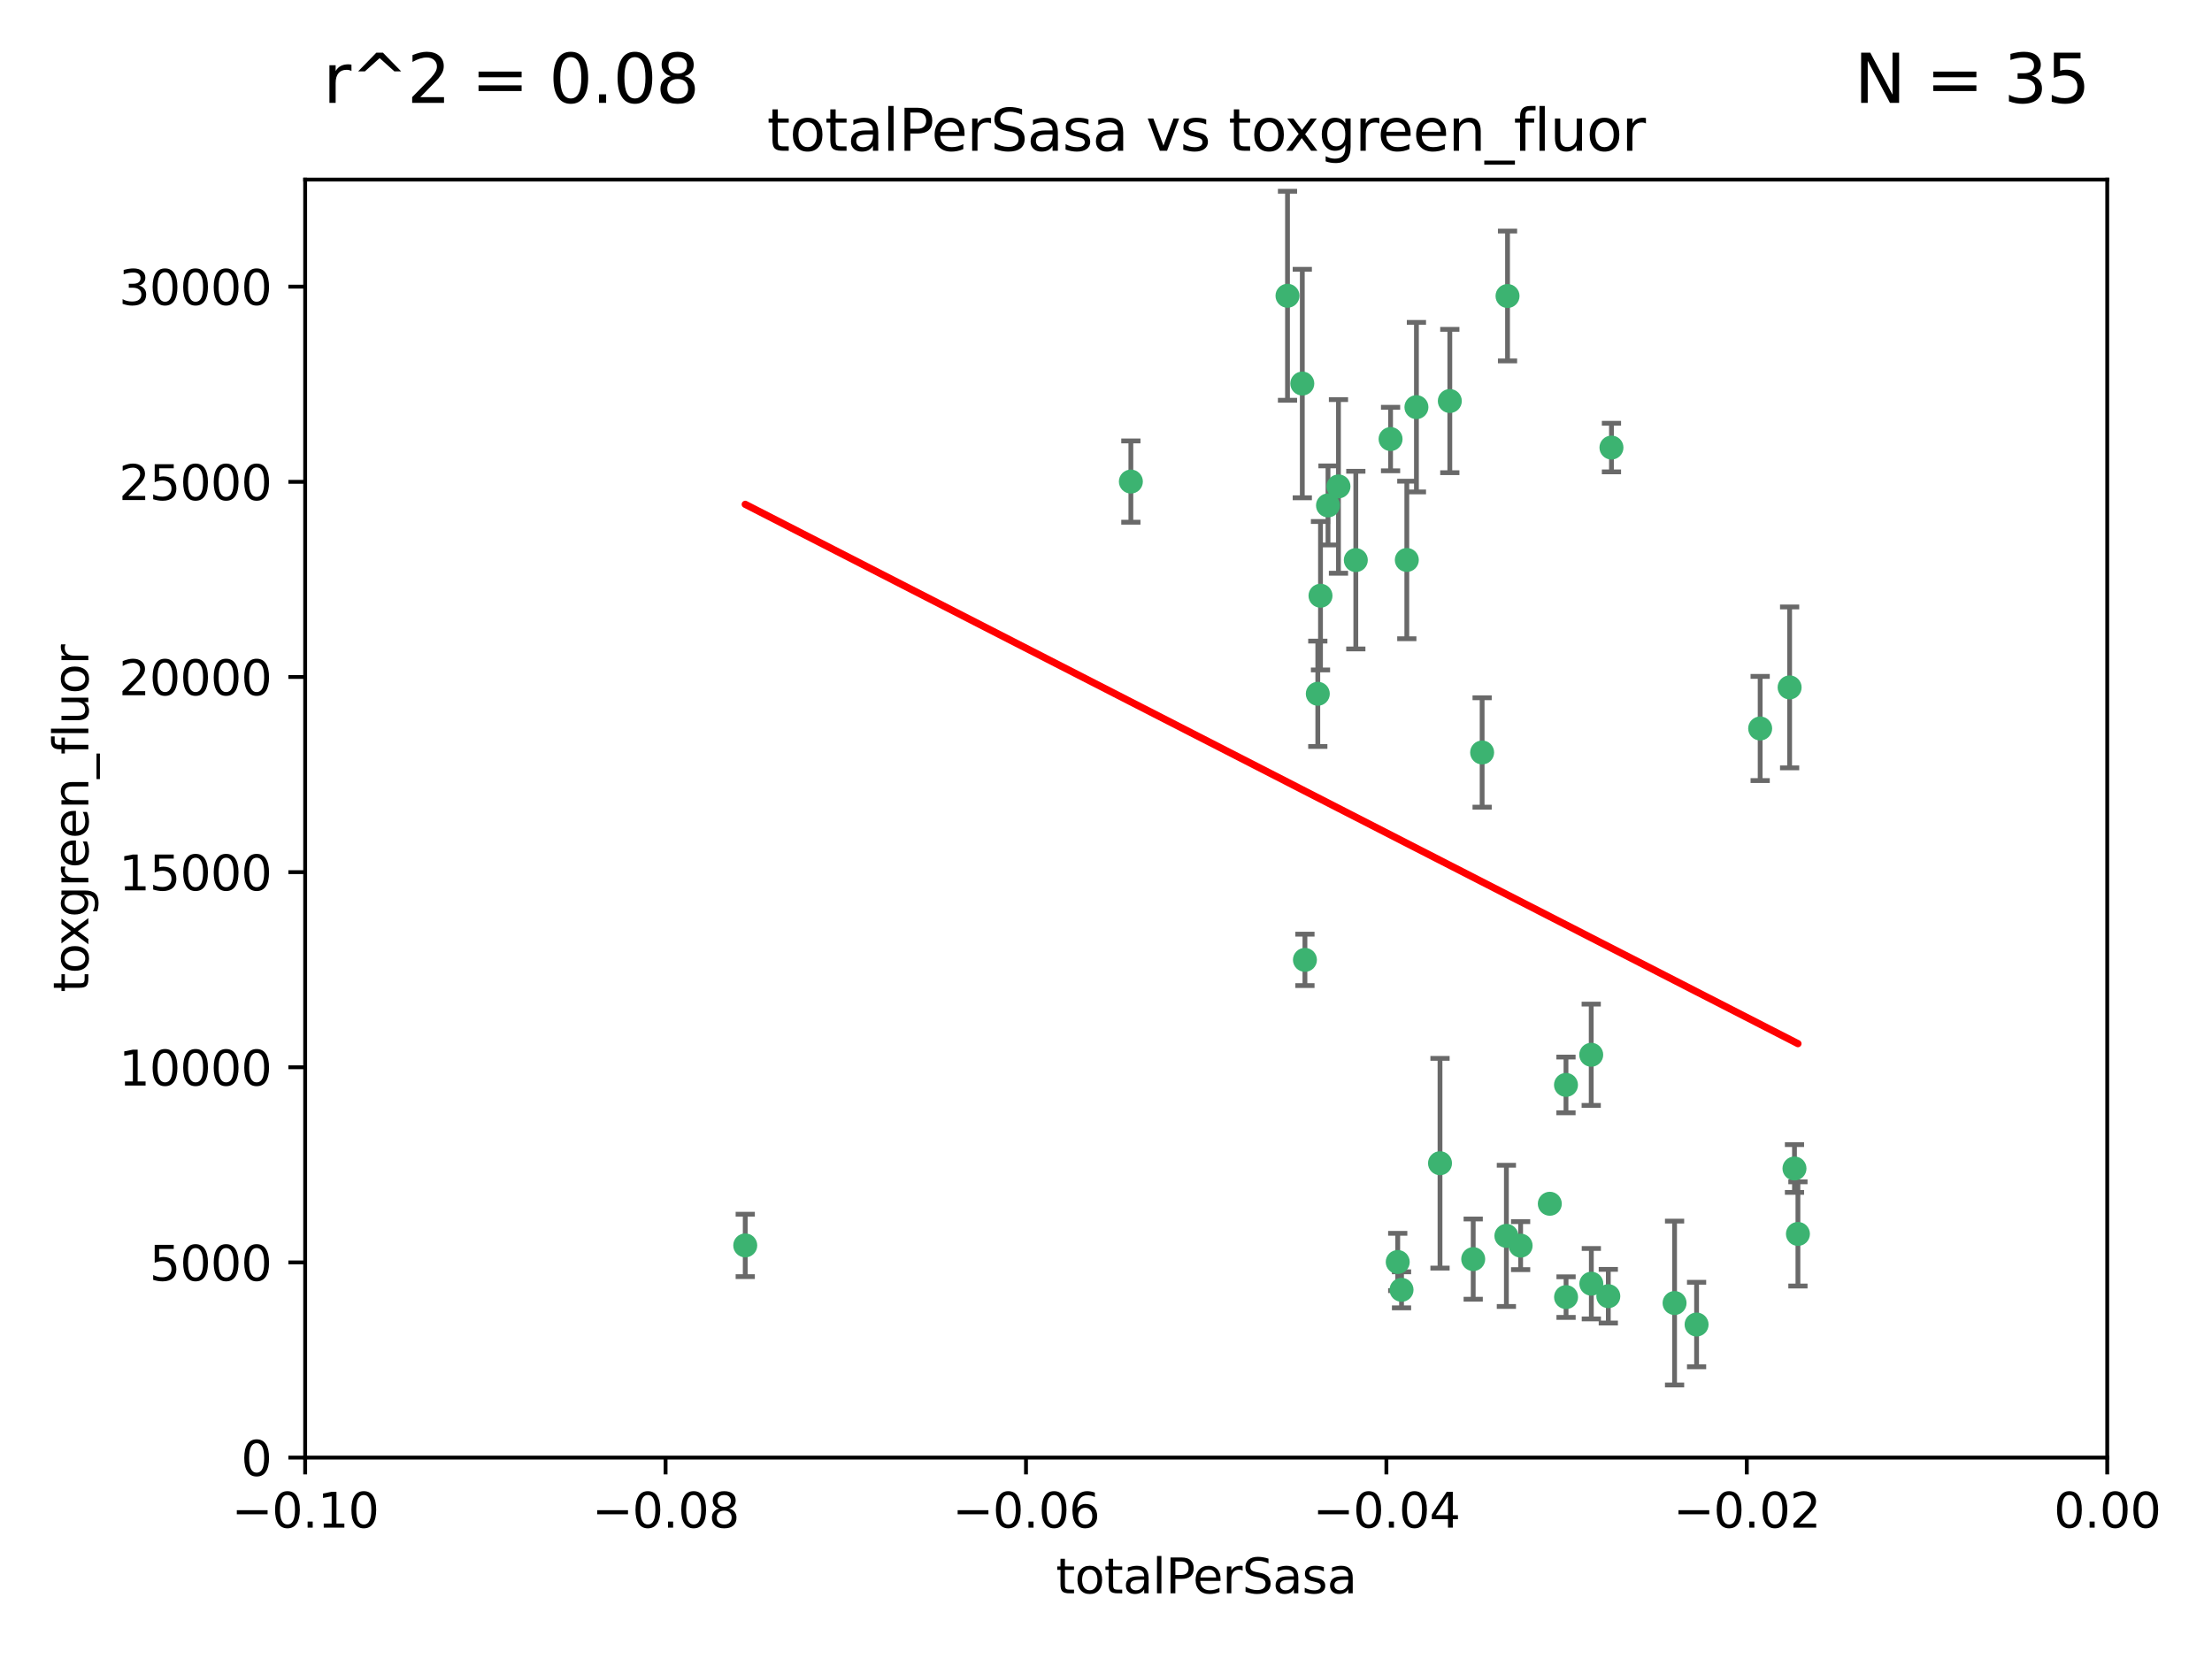 <?xml version="1.0" encoding="utf-8" standalone="no"?>
<!DOCTYPE svg PUBLIC "-//W3C//DTD SVG 1.1//EN"
  "http://www.w3.org/Graphics/SVG/1.1/DTD/svg11.dtd">
<svg xmlns:xlink="http://www.w3.org/1999/xlink" width="460.8pt" height="345.6pt" viewBox="0 0 460.8 345.6" xmlns="http://www.w3.org/2000/svg" version="1.1">
 <defs>
  <style type="text/css">*{stroke-linejoin: round; stroke-linecap: butt}</style>
 </defs>
 <g id="figure_1">
  <g id="patch_1">
   <path d="M 0 345.6 
L 460.8 345.6 
L 460.8 0 
L 0 0 
z
" style="fill: #ffffff"/>
  </g>
  <g id="axes_1">
   <g id="patch_2">
    <path d="M 63.571 303.64 
L 438.975 303.64 
L 438.975 37.411 
L 63.571 37.411 
z
" style="fill: #ffffff"/>
   </g>
   <g id="PathCollection_1">
    <defs>
     <path id="m6a23b04354" d="M 0 1.118 
C 0.297 1.118 0.581 1 0.791 0.791 
C 1 0.581 1.118 0.297 1.118 0 
C 1.118 -0.297 1 -0.581 0.791 -0.791 
C 0.581 -1 0.297 -1.118 0 -1.118 
C -0.297 -1.118 -0.581 -1 -0.791 -0.791 
C -1 -0.581 -1.118 -0.297 -1.118 0 
C -1.118 0.297 -1 0.581 -0.791 0.791 
C -0.581 1 -0.297 1.118 0 1.118 
z
" style="stroke: #3cb371"/>
    </defs>
    <g clip-path="url(#p4ff9737a3d)">
     <use xlink:href="#m6a23b04354" x="235.58" y="100.319" style="fill: #3cb371; stroke: #3cb371"/>
     <use xlink:href="#m6a23b04354" x="268.211" y="61.614" style="fill: #3cb371; stroke: #3cb371"/>
     <use xlink:href="#m6a23b04354" x="275.085" y="124.1" style="fill: #3cb371; stroke: #3cb371"/>
     <use xlink:href="#m6a23b04354" x="271.293" y="79.9" style="fill: #3cb371; stroke: #3cb371"/>
     <use xlink:href="#m6a23b04354" x="155.248" y="259.442" style="fill: #3cb371; stroke: #3cb371"/>
     <use xlink:href="#m6a23b04354" x="276.649" y="105.288" style="fill: #3cb371; stroke: #3cb371"/>
     <use xlink:href="#m6a23b04354" x="278.828" y="101.33" style="fill: #3cb371; stroke: #3cb371"/>
     <use xlink:href="#m6a23b04354" x="295.068" y="84.817" style="fill: #3cb371; stroke: #3cb371"/>
     <use xlink:href="#m6a23b04354" x="282.441" y="116.682" style="fill: #3cb371; stroke: #3cb371"/>
     <use xlink:href="#m6a23b04354" x="289.681" y="91.463" style="fill: #3cb371; stroke: #3cb371"/>
     <use xlink:href="#m6a23b04354" x="302.023" y="83.54" style="fill: #3cb371; stroke: #3cb371"/>
     <use xlink:href="#m6a23b04354" x="316.773" y="259.488" style="fill: #3cb371; stroke: #3cb371"/>
     <use xlink:href="#m6a23b04354" x="299.98" y="242.324" style="fill: #3cb371; stroke: #3cb371"/>
     <use xlink:href="#m6a23b04354" x="335.696" y="93.237" style="fill: #3cb371; stroke: #3cb371"/>
     <use xlink:href="#m6a23b04354" x="293.065" y="116.65" style="fill: #3cb371; stroke: #3cb371"/>
     <use xlink:href="#m6a23b04354" x="314.046" y="61.664" style="fill: #3cb371; stroke: #3cb371"/>
     <use xlink:href="#m6a23b04354" x="274.522" y="144.527" style="fill: #3cb371; stroke: #3cb371"/>
     <use xlink:href="#m6a23b04354" x="271.842" y="199.958" style="fill: #3cb371; stroke: #3cb371"/>
     <use xlink:href="#m6a23b04354" x="308.755" y="156.754" style="fill: #3cb371; stroke: #3cb371"/>
     <use xlink:href="#m6a23b04354" x="291.964" y="268.694" style="fill: #3cb371; stroke: #3cb371"/>
     <use xlink:href="#m6a23b04354" x="322.853" y="250.767" style="fill: #3cb371; stroke: #3cb371"/>
     <use xlink:href="#m6a23b04354" x="313.808" y="257.451" style="fill: #3cb371; stroke: #3cb371"/>
     <use xlink:href="#m6a23b04354" x="291.173" y="262.896" style="fill: #3cb371; stroke: #3cb371"/>
     <use xlink:href="#m6a23b04354" x="326.223" y="226.007" style="fill: #3cb371; stroke: #3cb371"/>
     <use xlink:href="#m6a23b04354" x="335.041" y="270.018" style="fill: #3cb371; stroke: #3cb371"/>
     <use xlink:href="#m6a23b04354" x="331.504" y="267.417" style="fill: #3cb371; stroke: #3cb371"/>
     <use xlink:href="#m6a23b04354" x="306.897" y="262.293" style="fill: #3cb371; stroke: #3cb371"/>
     <use xlink:href="#m6a23b04354" x="326.24" y="270.21" style="fill: #3cb371; stroke: #3cb371"/>
     <use xlink:href="#m6a23b04354" x="353.429" y="275.924" style="fill: #3cb371; stroke: #3cb371"/>
     <use xlink:href="#m6a23b04354" x="348.844" y="271.445" style="fill: #3cb371; stroke: #3cb371"/>
     <use xlink:href="#m6a23b04354" x="331.48" y="219.726" style="fill: #3cb371; stroke: #3cb371"/>
     <use xlink:href="#m6a23b04354" x="372.811" y="143.2" style="fill: #3cb371; stroke: #3cb371"/>
     <use xlink:href="#m6a23b04354" x="374.542" y="257.051" style="fill: #3cb371; stroke: #3cb371"/>
     <use xlink:href="#m6a23b04354" x="373.823" y="243.416" style="fill: #3cb371; stroke: #3cb371"/>
     <use xlink:href="#m6a23b04354" x="366.674" y="151.755" style="fill: #3cb371; stroke: #3cb371"/>
    </g>
   </g>
   <g id="matplotlib.axis_1">
    <g id="xtick_1">
     <g id="line2d_1">
      <defs>
       <path id="m106d2d5d44" d="M 0 0 
L 0 3.5 
" style="stroke: #000000; stroke-width: 0.8"/>
      </defs>
      <g>
       <use xlink:href="#m106d2d5d44" x="63.571" y="303.64" style="stroke: #000000; stroke-width: 0.8"/>
      </g>
     </g>
     <g id="text_1">
      <!-- −0.10 -->
      <g transform="translate(48.249 318.238)scale(0.1 -0.1)">
       <defs>
        <path id="DejaVuSans-2212" d="M 678 2272 
L 4684 2272 
L 4684 1741 
L 678 1741 
L 678 2272 
z
" transform="scale(0.016)"/>
        <path id="DejaVuSans-30" d="M 2034 4250 
Q 1547 4250 1301 3770 
Q 1056 3291 1056 2328 
Q 1056 1369 1301 889 
Q 1547 409 2034 409 
Q 2525 409 2770 889 
Q 3016 1369 3016 2328 
Q 3016 3291 2770 3770 
Q 2525 4250 2034 4250 
z
M 2034 4750 
Q 2819 4750 3233 4129 
Q 3647 3509 3647 2328 
Q 3647 1150 3233 529 
Q 2819 -91 2034 -91 
Q 1250 -91 836 529 
Q 422 1150 422 2328 
Q 422 3509 836 4129 
Q 1250 4750 2034 4750 
z
" transform="scale(0.016)"/>
        <path id="DejaVuSans-2e" d="M 684 794 
L 1344 794 
L 1344 0 
L 684 0 
L 684 794 
z
" transform="scale(0.016)"/>
        <path id="DejaVuSans-31" d="M 794 531 
L 1825 531 
L 1825 4091 
L 703 3866 
L 703 4441 
L 1819 4666 
L 2450 4666 
L 2450 531 
L 3481 531 
L 3481 0 
L 794 0 
L 794 531 
z
" transform="scale(0.016)"/>
       </defs>
       <use xlink:href="#DejaVuSans-2212"/>
       <use xlink:href="#DejaVuSans-30" x="83.789"/>
       <use xlink:href="#DejaVuSans-2e" x="147.412"/>
       <use xlink:href="#DejaVuSans-31" x="179.199"/>
       <use xlink:href="#DejaVuSans-30" x="242.822"/>
      </g>
     </g>
    </g>
    <g id="xtick_2">
     <g id="line2d_2">
      <g>
       <use xlink:href="#m106d2d5d44" x="138.652" y="303.64" style="stroke: #000000; stroke-width: 0.8"/>
      </g>
     </g>
     <g id="text_2">
      <!-- −0.08 -->
      <g transform="translate(123.329 318.238)scale(0.1 -0.1)">
       <defs>
        <path id="DejaVuSans-38" d="M 2034 2216 
Q 1584 2216 1326 1975 
Q 1069 1734 1069 1313 
Q 1069 891 1326 650 
Q 1584 409 2034 409 
Q 2484 409 2743 651 
Q 3003 894 3003 1313 
Q 3003 1734 2745 1975 
Q 2488 2216 2034 2216 
z
M 1403 2484 
Q 997 2584 770 2862 
Q 544 3141 544 3541 
Q 544 4100 942 4425 
Q 1341 4750 2034 4750 
Q 2731 4750 3128 4425 
Q 3525 4100 3525 3541 
Q 3525 3141 3298 2862 
Q 3072 2584 2669 2484 
Q 3125 2378 3379 2068 
Q 3634 1759 3634 1313 
Q 3634 634 3220 271 
Q 2806 -91 2034 -91 
Q 1263 -91 848 271 
Q 434 634 434 1313 
Q 434 1759 690 2068 
Q 947 2378 1403 2484 
z
M 1172 3481 
Q 1172 3119 1398 2916 
Q 1625 2713 2034 2713 
Q 2441 2713 2670 2916 
Q 2900 3119 2900 3481 
Q 2900 3844 2670 4047 
Q 2441 4250 2034 4250 
Q 1625 4250 1398 4047 
Q 1172 3844 1172 3481 
z
" transform="scale(0.016)"/>
       </defs>
       <use xlink:href="#DejaVuSans-2212"/>
       <use xlink:href="#DejaVuSans-30" x="83.789"/>
       <use xlink:href="#DejaVuSans-2e" x="147.412"/>
       <use xlink:href="#DejaVuSans-30" x="179.199"/>
       <use xlink:href="#DejaVuSans-38" x="242.822"/>
      </g>
     </g>
    </g>
    <g id="xtick_3">
     <g id="line2d_3">
      <g>
       <use xlink:href="#m106d2d5d44" x="213.733" y="303.64" style="stroke: #000000; stroke-width: 0.8"/>
      </g>
     </g>
     <g id="text_3">
      <!-- −0.06 -->
      <g transform="translate(198.41 318.238)scale(0.1 -0.1)">
       <defs>
        <path id="DejaVuSans-36" d="M 2113 2584 
Q 1688 2584 1439 2293 
Q 1191 2003 1191 1497 
Q 1191 994 1439 701 
Q 1688 409 2113 409 
Q 2538 409 2786 701 
Q 3034 994 3034 1497 
Q 3034 2003 2786 2293 
Q 2538 2584 2113 2584 
z
M 3366 4563 
L 3366 3988 
Q 3128 4100 2886 4159 
Q 2644 4219 2406 4219 
Q 1781 4219 1451 3797 
Q 1122 3375 1075 2522 
Q 1259 2794 1537 2939 
Q 1816 3084 2150 3084 
Q 2853 3084 3261 2657 
Q 3669 2231 3669 1497 
Q 3669 778 3244 343 
Q 2819 -91 2113 -91 
Q 1303 -91 875 529 
Q 447 1150 447 2328 
Q 447 3434 972 4092 
Q 1497 4750 2381 4750 
Q 2619 4750 2861 4703 
Q 3103 4656 3366 4563 
z
" transform="scale(0.016)"/>
       </defs>
       <use xlink:href="#DejaVuSans-2212"/>
       <use xlink:href="#DejaVuSans-30" x="83.789"/>
       <use xlink:href="#DejaVuSans-2e" x="147.412"/>
       <use xlink:href="#DejaVuSans-30" x="179.199"/>
       <use xlink:href="#DejaVuSans-36" x="242.822"/>
      </g>
     </g>
    </g>
    <g id="xtick_4">
     <g id="line2d_4">
      <g>
       <use xlink:href="#m106d2d5d44" x="288.813" y="303.64" style="stroke: #000000; stroke-width: 0.8"/>
      </g>
     </g>
     <g id="text_4">
      <!-- −0.04 -->
      <g transform="translate(273.491 318.238)scale(0.1 -0.1)">
       <defs>
        <path id="DejaVuSans-34" d="M 2419 4116 
L 825 1625 
L 2419 1625 
L 2419 4116 
z
M 2253 4666 
L 3047 4666 
L 3047 1625 
L 3713 1625 
L 3713 1100 
L 3047 1100 
L 3047 0 
L 2419 0 
L 2419 1100 
L 313 1100 
L 313 1709 
L 2253 4666 
z
" transform="scale(0.016)"/>
       </defs>
       <use xlink:href="#DejaVuSans-2212"/>
       <use xlink:href="#DejaVuSans-30" x="83.789"/>
       <use xlink:href="#DejaVuSans-2e" x="147.412"/>
       <use xlink:href="#DejaVuSans-30" x="179.199"/>
       <use xlink:href="#DejaVuSans-34" x="242.822"/>
      </g>
     </g>
    </g>
    <g id="xtick_5">
     <g id="line2d_5">
      <g>
       <use xlink:href="#m106d2d5d44" x="363.894" y="303.64" style="stroke: #000000; stroke-width: 0.8"/>
      </g>
     </g>
     <g id="text_5">
      <!-- −0.02 -->
      <g transform="translate(348.572 318.238)scale(0.1 -0.1)">
       <defs>
        <path id="DejaVuSans-32" d="M 1228 531 
L 3431 531 
L 3431 0 
L 469 0 
L 469 531 
Q 828 903 1448 1529 
Q 2069 2156 2228 2338 
Q 2531 2678 2651 2914 
Q 2772 3150 2772 3378 
Q 2772 3750 2511 3984 
Q 2250 4219 1831 4219 
Q 1534 4219 1204 4116 
Q 875 4013 500 3803 
L 500 4441 
Q 881 4594 1212 4672 
Q 1544 4750 1819 4750 
Q 2544 4750 2975 4387 
Q 3406 4025 3406 3419 
Q 3406 3131 3298 2873 
Q 3191 2616 2906 2266 
Q 2828 2175 2409 1742 
Q 1991 1309 1228 531 
z
" transform="scale(0.016)"/>
       </defs>
       <use xlink:href="#DejaVuSans-2212"/>
       <use xlink:href="#DejaVuSans-30" x="83.789"/>
       <use xlink:href="#DejaVuSans-2e" x="147.412"/>
       <use xlink:href="#DejaVuSans-30" x="179.199"/>
       <use xlink:href="#DejaVuSans-32" x="242.822"/>
      </g>
     </g>
    </g>
    <g id="xtick_6">
     <g id="line2d_6">
      <g>
       <use xlink:href="#m106d2d5d44" x="438.975" y="303.64" style="stroke: #000000; stroke-width: 0.8"/>
      </g>
     </g>
     <g id="text_6">
      <!-- 0.00 -->
      <g transform="translate(427.842 318.238)scale(0.1 -0.1)">
       <use xlink:href="#DejaVuSans-30"/>
       <use xlink:href="#DejaVuSans-2e" x="63.623"/>
       <use xlink:href="#DejaVuSans-30" x="95.41"/>
       <use xlink:href="#DejaVuSans-30" x="159.033"/>
      </g>
     </g>
    </g>
    <g id="text_7">
     <!-- totalPerSasa -->
     <g transform="translate(219.968 331.917)scale(0.1 -0.1)">
      <defs>
       <path id="DejaVuSans-74" d="M 1172 4494 
L 1172 3500 
L 2356 3500 
L 2356 3053 
L 1172 3053 
L 1172 1153 
Q 1172 725 1289 603 
Q 1406 481 1766 481 
L 2356 481 
L 2356 0 
L 1766 0 
Q 1100 0 847 248 
Q 594 497 594 1153 
L 594 3053 
L 172 3053 
L 172 3500 
L 594 3500 
L 594 4494 
L 1172 4494 
z
" transform="scale(0.016)"/>
       <path id="DejaVuSans-6f" d="M 1959 3097 
Q 1497 3097 1228 2736 
Q 959 2375 959 1747 
Q 959 1119 1226 758 
Q 1494 397 1959 397 
Q 2419 397 2687 759 
Q 2956 1122 2956 1747 
Q 2956 2369 2687 2733 
Q 2419 3097 1959 3097 
z
M 1959 3584 
Q 2709 3584 3137 3096 
Q 3566 2609 3566 1747 
Q 3566 888 3137 398 
Q 2709 -91 1959 -91 
Q 1206 -91 779 398 
Q 353 888 353 1747 
Q 353 2609 779 3096 
Q 1206 3584 1959 3584 
z
" transform="scale(0.016)"/>
       <path id="DejaVuSans-61" d="M 2194 1759 
Q 1497 1759 1228 1600 
Q 959 1441 959 1056 
Q 959 750 1161 570 
Q 1363 391 1709 391 
Q 2188 391 2477 730 
Q 2766 1069 2766 1631 
L 2766 1759 
L 2194 1759 
z
M 3341 1997 
L 3341 0 
L 2766 0 
L 2766 531 
Q 2569 213 2275 61 
Q 1981 -91 1556 -91 
Q 1019 -91 701 211 
Q 384 513 384 1019 
Q 384 1609 779 1909 
Q 1175 2209 1959 2209 
L 2766 2209 
L 2766 2266 
Q 2766 2663 2505 2880 
Q 2244 3097 1772 3097 
Q 1472 3097 1187 3025 
Q 903 2953 641 2809 
L 641 3341 
Q 956 3463 1253 3523 
Q 1550 3584 1831 3584 
Q 2591 3584 2966 3190 
Q 3341 2797 3341 1997 
z
" transform="scale(0.016)"/>
       <path id="DejaVuSans-6c" d="M 603 4863 
L 1178 4863 
L 1178 0 
L 603 0 
L 603 4863 
z
" transform="scale(0.016)"/>
       <path id="DejaVuSans-50" d="M 1259 4147 
L 1259 2394 
L 2053 2394 
Q 2494 2394 2734 2622 
Q 2975 2850 2975 3272 
Q 2975 3691 2734 3919 
Q 2494 4147 2053 4147 
L 1259 4147 
z
M 628 4666 
L 2053 4666 
Q 2838 4666 3239 4311 
Q 3641 3956 3641 3272 
Q 3641 2581 3239 2228 
Q 2838 1875 2053 1875 
L 1259 1875 
L 1259 0 
L 628 0 
L 628 4666 
z
" transform="scale(0.016)"/>
       <path id="DejaVuSans-65" d="M 3597 1894 
L 3597 1613 
L 953 1613 
Q 991 1019 1311 708 
Q 1631 397 2203 397 
Q 2534 397 2845 478 
Q 3156 559 3463 722 
L 3463 178 
Q 3153 47 2828 -22 
Q 2503 -91 2169 -91 
Q 1331 -91 842 396 
Q 353 884 353 1716 
Q 353 2575 817 3079 
Q 1281 3584 2069 3584 
Q 2775 3584 3186 3129 
Q 3597 2675 3597 1894 
z
M 3022 2063 
Q 3016 2534 2758 2815 
Q 2500 3097 2075 3097 
Q 1594 3097 1305 2825 
Q 1016 2553 972 2059 
L 3022 2063 
z
" transform="scale(0.016)"/>
       <path id="DejaVuSans-72" d="M 2631 2963 
Q 2534 3019 2420 3045 
Q 2306 3072 2169 3072 
Q 1681 3072 1420 2755 
Q 1159 2438 1159 1844 
L 1159 0 
L 581 0 
L 581 3500 
L 1159 3500 
L 1159 2956 
Q 1341 3275 1631 3429 
Q 1922 3584 2338 3584 
Q 2397 3584 2469 3576 
Q 2541 3569 2628 3553 
L 2631 2963 
z
" transform="scale(0.016)"/>
       <path id="DejaVuSans-53" d="M 3425 4513 
L 3425 3897 
Q 3066 4069 2747 4153 
Q 2428 4238 2131 4238 
Q 1616 4238 1336 4038 
Q 1056 3838 1056 3469 
Q 1056 3159 1242 3001 
Q 1428 2844 1947 2747 
L 2328 2669 
Q 3034 2534 3370 2195 
Q 3706 1856 3706 1288 
Q 3706 609 3251 259 
Q 2797 -91 1919 -91 
Q 1588 -91 1214 -16 
Q 841 59 441 206 
L 441 856 
Q 825 641 1194 531 
Q 1563 422 1919 422 
Q 2459 422 2753 634 
Q 3047 847 3047 1241 
Q 3047 1584 2836 1778 
Q 2625 1972 2144 2069 
L 1759 2144 
Q 1053 2284 737 2584 
Q 422 2884 422 3419 
Q 422 4038 858 4394 
Q 1294 4750 2059 4750 
Q 2388 4750 2728 4690 
Q 3069 4631 3425 4513 
z
" transform="scale(0.016)"/>
       <path id="DejaVuSans-73" d="M 2834 3397 
L 2834 2853 
Q 2591 2978 2328 3040 
Q 2066 3103 1784 3103 
Q 1356 3103 1142 2972 
Q 928 2841 928 2578 
Q 928 2378 1081 2264 
Q 1234 2150 1697 2047 
L 1894 2003 
Q 2506 1872 2764 1633 
Q 3022 1394 3022 966 
Q 3022 478 2636 193 
Q 2250 -91 1575 -91 
Q 1294 -91 989 -36 
Q 684 19 347 128 
L 347 722 
Q 666 556 975 473 
Q 1284 391 1588 391 
Q 1994 391 2212 530 
Q 2431 669 2431 922 
Q 2431 1156 2273 1281 
Q 2116 1406 1581 1522 
L 1381 1569 
Q 847 1681 609 1914 
Q 372 2147 372 2553 
Q 372 3047 722 3315 
Q 1072 3584 1716 3584 
Q 2034 3584 2315 3537 
Q 2597 3491 2834 3397 
z
" transform="scale(0.016)"/>
      </defs>
      <use xlink:href="#DejaVuSans-74"/>
      <use xlink:href="#DejaVuSans-6f" x="39.209"/>
      <use xlink:href="#DejaVuSans-74" x="100.391"/>
      <use xlink:href="#DejaVuSans-61" x="139.6"/>
      <use xlink:href="#DejaVuSans-6c" x="200.879"/>
      <use xlink:href="#DejaVuSans-50" x="228.662"/>
      <use xlink:href="#DejaVuSans-65" x="285.34"/>
      <use xlink:href="#DejaVuSans-72" x="346.863"/>
      <use xlink:href="#DejaVuSans-53" x="387.977"/>
      <use xlink:href="#DejaVuSans-61" x="451.453"/>
      <use xlink:href="#DejaVuSans-73" x="512.732"/>
      <use xlink:href="#DejaVuSans-61" x="564.832"/>
     </g>
    </g>
   </g>
   <g id="matplotlib.axis_2">
    <g id="ytick_1">
     <g id="line2d_7">
      <defs>
       <path id="mb28b5ac9d9" d="M 0 0 
L -3.5 0 
" style="stroke: #000000; stroke-width: 0.8"/>
      </defs>
      <g>
       <use xlink:href="#mb28b5ac9d9" x="63.571" y="303.64" style="stroke: #000000; stroke-width: 0.8"/>
      </g>
     </g>
     <g id="text_8">
      <!-- 0 -->
      <g transform="translate(50.209 307.439)scale(0.1 -0.1)">
       <use xlink:href="#DejaVuSans-30"/>
      </g>
     </g>
    </g>
    <g id="ytick_2">
     <g id="line2d_8">
      <g>
       <use xlink:href="#mb28b5ac9d9" x="63.571" y="262.986" style="stroke: #000000; stroke-width: 0.8"/>
      </g>
     </g>
     <g id="text_9">
      <!-- 5000 -->
      <g transform="translate(31.121 266.786)scale(0.1 -0.1)">
       <defs>
        <path id="DejaVuSans-35" d="M 691 4666 
L 3169 4666 
L 3169 4134 
L 1269 4134 
L 1269 2991 
Q 1406 3038 1543 3061 
Q 1681 3084 1819 3084 
Q 2600 3084 3056 2656 
Q 3513 2228 3513 1497 
Q 3513 744 3044 326 
Q 2575 -91 1722 -91 
Q 1428 -91 1123 -41 
Q 819 9 494 109 
L 494 744 
Q 775 591 1075 516 
Q 1375 441 1709 441 
Q 2250 441 2565 725 
Q 2881 1009 2881 1497 
Q 2881 1984 2565 2268 
Q 2250 2553 1709 2553 
Q 1456 2553 1204 2497 
Q 953 2441 691 2322 
L 691 4666 
z
" transform="scale(0.016)"/>
       </defs>
       <use xlink:href="#DejaVuSans-35"/>
       <use xlink:href="#DejaVuSans-30" x="63.623"/>
       <use xlink:href="#DejaVuSans-30" x="127.246"/>
       <use xlink:href="#DejaVuSans-30" x="190.869"/>
      </g>
     </g>
    </g>
    <g id="ytick_3">
     <g id="line2d_9">
      <g>
       <use xlink:href="#mb28b5ac9d9" x="63.571" y="222.333" style="stroke: #000000; stroke-width: 0.8"/>
      </g>
     </g>
     <g id="text_10">
      <!-- 10000 -->
      <g transform="translate(24.759 226.132)scale(0.1 -0.1)">
       <use xlink:href="#DejaVuSans-31"/>
       <use xlink:href="#DejaVuSans-30" x="63.623"/>
       <use xlink:href="#DejaVuSans-30" x="127.246"/>
       <use xlink:href="#DejaVuSans-30" x="190.869"/>
       <use xlink:href="#DejaVuSans-30" x="254.492"/>
      </g>
     </g>
    </g>
    <g id="ytick_4">
     <g id="line2d_10">
      <g>
       <use xlink:href="#mb28b5ac9d9" x="63.571" y="181.679" style="stroke: #000000; stroke-width: 0.8"/>
      </g>
     </g>
     <g id="text_11">
      <!-- 15000 -->
      <g transform="translate(24.759 185.478)scale(0.1 -0.1)">
       <use xlink:href="#DejaVuSans-31"/>
       <use xlink:href="#DejaVuSans-35" x="63.623"/>
       <use xlink:href="#DejaVuSans-30" x="127.246"/>
       <use xlink:href="#DejaVuSans-30" x="190.869"/>
       <use xlink:href="#DejaVuSans-30" x="254.492"/>
      </g>
     </g>
    </g>
    <g id="ytick_5">
     <g id="line2d_11">
      <g>
       <use xlink:href="#mb28b5ac9d9" x="63.571" y="141.026" style="stroke: #000000; stroke-width: 0.8"/>
      </g>
     </g>
     <g id="text_12">
      <!-- 20000 -->
      <g transform="translate(24.759 144.825)scale(0.1 -0.1)">
       <use xlink:href="#DejaVuSans-32"/>
       <use xlink:href="#DejaVuSans-30" x="63.623"/>
       <use xlink:href="#DejaVuSans-30" x="127.246"/>
       <use xlink:href="#DejaVuSans-30" x="190.869"/>
       <use xlink:href="#DejaVuSans-30" x="254.492"/>
      </g>
     </g>
    </g>
    <g id="ytick_6">
     <g id="line2d_12">
      <g>
       <use xlink:href="#mb28b5ac9d9" x="63.571" y="100.372" style="stroke: #000000; stroke-width: 0.8"/>
      </g>
     </g>
     <g id="text_13">
      <!-- 25000 -->
      <g transform="translate(24.759 104.171)scale(0.1 -0.1)">
       <use xlink:href="#DejaVuSans-32"/>
       <use xlink:href="#DejaVuSans-35" x="63.623"/>
       <use xlink:href="#DejaVuSans-30" x="127.246"/>
       <use xlink:href="#DejaVuSans-30" x="190.869"/>
       <use xlink:href="#DejaVuSans-30" x="254.492"/>
      </g>
     </g>
    </g>
    <g id="ytick_7">
     <g id="line2d_13">
      <g>
       <use xlink:href="#mb28b5ac9d9" x="63.571" y="59.718" style="stroke: #000000; stroke-width: 0.8"/>
      </g>
     </g>
     <g id="text_14">
      <!-- 30000 -->
      <g transform="translate(24.759 63.518)scale(0.1 -0.1)">
       <defs>
        <path id="DejaVuSans-33" d="M 2597 2516 
Q 3050 2419 3304 2112 
Q 3559 1806 3559 1356 
Q 3559 666 3084 287 
Q 2609 -91 1734 -91 
Q 1441 -91 1130 -33 
Q 819 25 488 141 
L 488 750 
Q 750 597 1062 519 
Q 1375 441 1716 441 
Q 2309 441 2620 675 
Q 2931 909 2931 1356 
Q 2931 1769 2642 2001 
Q 2353 2234 1838 2234 
L 1294 2234 
L 1294 2753 
L 1863 2753 
Q 2328 2753 2575 2939 
Q 2822 3125 2822 3475 
Q 2822 3834 2567 4026 
Q 2313 4219 1838 4219 
Q 1578 4219 1281 4162 
Q 984 4106 628 3988 
L 628 4550 
Q 988 4650 1302 4700 
Q 1616 4750 1894 4750 
Q 2613 4750 3031 4423 
Q 3450 4097 3450 3541 
Q 3450 3153 3228 2886 
Q 3006 2619 2597 2516 
z
" transform="scale(0.016)"/>
       </defs>
       <use xlink:href="#DejaVuSans-33"/>
       <use xlink:href="#DejaVuSans-30" x="63.623"/>
       <use xlink:href="#DejaVuSans-30" x="127.246"/>
       <use xlink:href="#DejaVuSans-30" x="190.869"/>
       <use xlink:href="#DejaVuSans-30" x="254.492"/>
      </g>
     </g>
    </g>
    <g id="text_15">
     <!-- toxgreen_fluor -->
     <g transform="translate(18.401 206.72)rotate(-90)scale(0.1 -0.1)">
      <defs>
       <path id="DejaVuSans-78" d="M 3513 3500 
L 2247 1797 
L 3578 0 
L 2900 0 
L 1881 1375 
L 863 0 
L 184 0 
L 1544 1831 
L 300 3500 
L 978 3500 
L 1906 2253 
L 2834 3500 
L 3513 3500 
z
" transform="scale(0.016)"/>
       <path id="DejaVuSans-67" d="M 2906 1791 
Q 2906 2416 2648 2759 
Q 2391 3103 1925 3103 
Q 1463 3103 1205 2759 
Q 947 2416 947 1791 
Q 947 1169 1205 825 
Q 1463 481 1925 481 
Q 2391 481 2648 825 
Q 2906 1169 2906 1791 
z
M 3481 434 
Q 3481 -459 3084 -895 
Q 2688 -1331 1869 -1331 
Q 1566 -1331 1297 -1286 
Q 1028 -1241 775 -1147 
L 775 -588 
Q 1028 -725 1275 -790 
Q 1522 -856 1778 -856 
Q 2344 -856 2625 -561 
Q 2906 -266 2906 331 
L 2906 616 
Q 2728 306 2450 153 
Q 2172 0 1784 0 
Q 1141 0 747 490 
Q 353 981 353 1791 
Q 353 2603 747 3093 
Q 1141 3584 1784 3584 
Q 2172 3584 2450 3431 
Q 2728 3278 2906 2969 
L 2906 3500 
L 3481 3500 
L 3481 434 
z
" transform="scale(0.016)"/>
       <path id="DejaVuSans-6e" d="M 3513 2113 
L 3513 0 
L 2938 0 
L 2938 2094 
Q 2938 2591 2744 2837 
Q 2550 3084 2163 3084 
Q 1697 3084 1428 2787 
Q 1159 2491 1159 1978 
L 1159 0 
L 581 0 
L 581 3500 
L 1159 3500 
L 1159 2956 
Q 1366 3272 1645 3428 
Q 1925 3584 2291 3584 
Q 2894 3584 3203 3211 
Q 3513 2838 3513 2113 
z
" transform="scale(0.016)"/>
       <path id="DejaVuSans-5f" d="M 3263 -1063 
L 3263 -1509 
L -63 -1509 
L -63 -1063 
L 3263 -1063 
z
" transform="scale(0.016)"/>
       <path id="DejaVuSans-66" d="M 2375 4863 
L 2375 4384 
L 1825 4384 
Q 1516 4384 1395 4259 
Q 1275 4134 1275 3809 
L 1275 3500 
L 2222 3500 
L 2222 3053 
L 1275 3053 
L 1275 0 
L 697 0 
L 697 3053 
L 147 3053 
L 147 3500 
L 697 3500 
L 697 3744 
Q 697 4328 969 4595 
Q 1241 4863 1831 4863 
L 2375 4863 
z
" transform="scale(0.016)"/>
       <path id="DejaVuSans-75" d="M 544 1381 
L 544 3500 
L 1119 3500 
L 1119 1403 
Q 1119 906 1312 657 
Q 1506 409 1894 409 
Q 2359 409 2629 706 
Q 2900 1003 2900 1516 
L 2900 3500 
L 3475 3500 
L 3475 0 
L 2900 0 
L 2900 538 
Q 2691 219 2414 64 
Q 2138 -91 1772 -91 
Q 1169 -91 856 284 
Q 544 659 544 1381 
z
M 1991 3584 
L 1991 3584 
z
" transform="scale(0.016)"/>
      </defs>
      <use xlink:href="#DejaVuSans-74"/>
      <use xlink:href="#DejaVuSans-6f" x="39.209"/>
      <use xlink:href="#DejaVuSans-78" x="97.266"/>
      <use xlink:href="#DejaVuSans-67" x="156.445"/>
      <use xlink:href="#DejaVuSans-72" x="219.922"/>
      <use xlink:href="#DejaVuSans-65" x="258.785"/>
      <use xlink:href="#DejaVuSans-65" x="320.309"/>
      <use xlink:href="#DejaVuSans-6e" x="381.832"/>
      <use xlink:href="#DejaVuSans-5f" x="445.211"/>
      <use xlink:href="#DejaVuSans-66" x="495.211"/>
      <use xlink:href="#DejaVuSans-6c" x="530.416"/>
      <use xlink:href="#DejaVuSans-75" x="558.199"/>
      <use xlink:href="#DejaVuSans-6f" x="621.578"/>
      <use xlink:href="#DejaVuSans-72" x="682.76"/>
     </g>
    </g>
   </g>
   <g id="LineCollection_1">
    <path d="M 235.58 108.787 
L 235.58 91.852 
" clip-path="url(#p4ff9737a3d)" style="fill: none; stroke: #696969"/>
    <path d="M 268.211 83.38 
L 268.211 39.848 
" clip-path="url(#p4ff9737a3d)" style="fill: none; stroke: #696969"/>
    <path d="M 275.085 139.562 
L 275.085 108.638 
" clip-path="url(#p4ff9737a3d)" style="fill: none; stroke: #696969"/>
    <path d="M 271.293 103.698 
L 271.293 56.102 
" clip-path="url(#p4ff9737a3d)" style="fill: none; stroke: #696969"/>
    <path d="M 155.248 265.941 
L 155.248 252.944 
" clip-path="url(#p4ff9737a3d)" style="fill: none; stroke: #696969"/>
    <path d="M 276.649 113.522 
L 276.649 97.054 
" clip-path="url(#p4ff9737a3d)" style="fill: none; stroke: #696969"/>
    <path d="M 278.828 119.415 
L 278.828 83.245 
" clip-path="url(#p4ff9737a3d)" style="fill: none; stroke: #696969"/>
    <path d="M 295.068 102.476 
L 295.068 67.157 
" clip-path="url(#p4ff9737a3d)" style="fill: none; stroke: #696969"/>
    <path d="M 282.441 135.19 
L 282.441 98.175 
" clip-path="url(#p4ff9737a3d)" style="fill: none; stroke: #696969"/>
    <path d="M 289.681 98.075 
L 289.681 84.85 
" clip-path="url(#p4ff9737a3d)" style="fill: none; stroke: #696969"/>
    <path d="M 302.023 98.468 
L 302.023 68.613 
" clip-path="url(#p4ff9737a3d)" style="fill: none; stroke: #696969"/>
    <path d="M 316.773 264.487 
L 316.773 254.489 
" clip-path="url(#p4ff9737a3d)" style="fill: none; stroke: #696969"/>
    <path d="M 299.98 264.166 
L 299.98 220.481 
" clip-path="url(#p4ff9737a3d)" style="fill: none; stroke: #696969"/>
    <path d="M 335.696 98.3 
L 335.696 88.175 
" clip-path="url(#p4ff9737a3d)" style="fill: none; stroke: #696969"/>
    <path d="M 293.065 133.058 
L 293.065 100.243 
" clip-path="url(#p4ff9737a3d)" style="fill: none; stroke: #696969"/>
    <path d="M 314.046 75.185 
L 314.046 48.142 
" clip-path="url(#p4ff9737a3d)" style="fill: none; stroke: #696969"/>
    <path d="M 274.522 155.498 
L 274.522 133.556 
" clip-path="url(#p4ff9737a3d)" style="fill: none; stroke: #696969"/>
    <path d="M 271.842 205.31 
L 271.842 194.605 
" clip-path="url(#p4ff9737a3d)" style="fill: none; stroke: #696969"/>
    <path d="M 308.755 168.148 
L 308.755 145.359 
" clip-path="url(#p4ff9737a3d)" style="fill: none; stroke: #696969"/>
    <path d="M 291.964 272.448 
L 291.964 264.94 
" clip-path="url(#p4ff9737a3d)" style="fill: none; stroke: #696969"/>
    <path d="M 322.853 251.458 
L 322.853 250.077 
" clip-path="url(#p4ff9737a3d)" style="fill: none; stroke: #696969"/>
    <path d="M 313.808 272.157 
L 313.808 242.746 
" clip-path="url(#p4ff9737a3d)" style="fill: none; stroke: #696969"/>
    <path d="M 291.173 268.864 
L 291.173 256.927 
" clip-path="url(#p4ff9737a3d)" style="fill: none; stroke: #696969"/>
    <path d="M 326.223 231.811 
L 326.223 220.203 
" clip-path="url(#p4ff9737a3d)" style="fill: none; stroke: #696969"/>
    <path d="M 335.041 275.607 
L 335.041 264.429 
" clip-path="url(#p4ff9737a3d)" style="fill: none; stroke: #696969"/>
    <path d="M 331.504 274.752 
L 331.504 260.081 
" clip-path="url(#p4ff9737a3d)" style="fill: none; stroke: #696969"/>
    <path d="M 306.897 270.647 
L 306.897 253.939 
" clip-path="url(#p4ff9737a3d)" style="fill: none; stroke: #696969"/>
    <path d="M 326.24 274.44 
L 326.24 265.981 
" clip-path="url(#p4ff9737a3d)" style="fill: none; stroke: #696969"/>
    <path d="M 353.429 284.727 
L 353.429 267.12 
" clip-path="url(#p4ff9737a3d)" style="fill: none; stroke: #696969"/>
    <path d="M 348.844 288.513 
L 348.844 254.376 
" clip-path="url(#p4ff9737a3d)" style="fill: none; stroke: #696969"/>
    <path d="M 331.48 230.277 
L 331.48 209.176 
" clip-path="url(#p4ff9737a3d)" style="fill: none; stroke: #696969"/>
    <path d="M 372.811 159.961 
L 372.811 126.439 
" clip-path="url(#p4ff9737a3d)" style="fill: none; stroke: #696969"/>
    <path d="M 374.542 267.904 
L 374.542 246.198 
" clip-path="url(#p4ff9737a3d)" style="fill: none; stroke: #696969"/>
    <path d="M 373.823 248.392 
L 373.823 238.44 
" clip-path="url(#p4ff9737a3d)" style="fill: none; stroke: #696969"/>
    <path d="M 366.674 162.606 
L 366.674 140.905 
" clip-path="url(#p4ff9737a3d)" style="fill: none; stroke: #696969"/>
   </g>
   <g id="line2d_14">
    <defs>
     <path id="me8334abeae" d="M 2 0 
L -2 -0 
" style="stroke: #696969"/>
    </defs>
    <g clip-path="url(#p4ff9737a3d)">
     <use xlink:href="#me8334abeae" x="235.58" y="108.787" style="fill: #696969; stroke: #696969"/>
     <use xlink:href="#me8334abeae" x="268.211" y="83.38" style="fill: #696969; stroke: #696969"/>
     <use xlink:href="#me8334abeae" x="275.085" y="139.562" style="fill: #696969; stroke: #696969"/>
     <use xlink:href="#me8334abeae" x="271.293" y="103.698" style="fill: #696969; stroke: #696969"/>
     <use xlink:href="#me8334abeae" x="155.248" y="265.941" style="fill: #696969; stroke: #696969"/>
     <use xlink:href="#me8334abeae" x="276.649" y="113.522" style="fill: #696969; stroke: #696969"/>
     <use xlink:href="#me8334abeae" x="278.828" y="119.415" style="fill: #696969; stroke: #696969"/>
     <use xlink:href="#me8334abeae" x="295.068" y="102.476" style="fill: #696969; stroke: #696969"/>
     <use xlink:href="#me8334abeae" x="282.441" y="135.19" style="fill: #696969; stroke: #696969"/>
     <use xlink:href="#me8334abeae" x="289.681" y="98.075" style="fill: #696969; stroke: #696969"/>
     <use xlink:href="#me8334abeae" x="302.023" y="98.468" style="fill: #696969; stroke: #696969"/>
     <use xlink:href="#me8334abeae" x="316.773" y="264.487" style="fill: #696969; stroke: #696969"/>
     <use xlink:href="#me8334abeae" x="299.98" y="264.166" style="fill: #696969; stroke: #696969"/>
     <use xlink:href="#me8334abeae" x="335.696" y="98.3" style="fill: #696969; stroke: #696969"/>
     <use xlink:href="#me8334abeae" x="293.065" y="133.058" style="fill: #696969; stroke: #696969"/>
     <use xlink:href="#me8334abeae" x="314.046" y="75.185" style="fill: #696969; stroke: #696969"/>
     <use xlink:href="#me8334abeae" x="274.522" y="155.498" style="fill: #696969; stroke: #696969"/>
     <use xlink:href="#me8334abeae" x="271.842" y="205.31" style="fill: #696969; stroke: #696969"/>
     <use xlink:href="#me8334abeae" x="308.755" y="168.148" style="fill: #696969; stroke: #696969"/>
     <use xlink:href="#me8334abeae" x="291.964" y="272.448" style="fill: #696969; stroke: #696969"/>
     <use xlink:href="#me8334abeae" x="322.853" y="251.458" style="fill: #696969; stroke: #696969"/>
     <use xlink:href="#me8334abeae" x="313.808" y="272.157" style="fill: #696969; stroke: #696969"/>
     <use xlink:href="#me8334abeae" x="291.173" y="268.864" style="fill: #696969; stroke: #696969"/>
     <use xlink:href="#me8334abeae" x="326.223" y="231.811" style="fill: #696969; stroke: #696969"/>
     <use xlink:href="#me8334abeae" x="335.041" y="275.607" style="fill: #696969; stroke: #696969"/>
     <use xlink:href="#me8334abeae" x="331.504" y="274.752" style="fill: #696969; stroke: #696969"/>
     <use xlink:href="#me8334abeae" x="306.897" y="270.647" style="fill: #696969; stroke: #696969"/>
     <use xlink:href="#me8334abeae" x="326.24" y="274.44" style="fill: #696969; stroke: #696969"/>
     <use xlink:href="#me8334abeae" x="353.429" y="284.727" style="fill: #696969; stroke: #696969"/>
     <use xlink:href="#me8334abeae" x="348.844" y="288.513" style="fill: #696969; stroke: #696969"/>
     <use xlink:href="#me8334abeae" x="331.48" y="230.277" style="fill: #696969; stroke: #696969"/>
     <use xlink:href="#me8334abeae" x="372.811" y="159.961" style="fill: #696969; stroke: #696969"/>
     <use xlink:href="#me8334abeae" x="374.542" y="267.904" style="fill: #696969; stroke: #696969"/>
     <use xlink:href="#me8334abeae" x="373.823" y="248.392" style="fill: #696969; stroke: #696969"/>
     <use xlink:href="#me8334abeae" x="366.674" y="162.606" style="fill: #696969; stroke: #696969"/>
    </g>
   </g>
   <g id="line2d_15">
    <g clip-path="url(#p4ff9737a3d)">
     <use xlink:href="#me8334abeae" x="235.58" y="91.852" style="fill: #696969; stroke: #696969"/>
     <use xlink:href="#me8334abeae" x="268.211" y="39.848" style="fill: #696969; stroke: #696969"/>
     <use xlink:href="#me8334abeae" x="275.085" y="108.638" style="fill: #696969; stroke: #696969"/>
     <use xlink:href="#me8334abeae" x="271.293" y="56.102" style="fill: #696969; stroke: #696969"/>
     <use xlink:href="#me8334abeae" x="155.248" y="252.944" style="fill: #696969; stroke: #696969"/>
     <use xlink:href="#me8334abeae" x="276.649" y="97.054" style="fill: #696969; stroke: #696969"/>
     <use xlink:href="#me8334abeae" x="278.828" y="83.245" style="fill: #696969; stroke: #696969"/>
     <use xlink:href="#me8334abeae" x="295.068" y="67.157" style="fill: #696969; stroke: #696969"/>
     <use xlink:href="#me8334abeae" x="282.441" y="98.175" style="fill: #696969; stroke: #696969"/>
     <use xlink:href="#me8334abeae" x="289.681" y="84.85" style="fill: #696969; stroke: #696969"/>
     <use xlink:href="#me8334abeae" x="302.023" y="68.613" style="fill: #696969; stroke: #696969"/>
     <use xlink:href="#me8334abeae" x="316.773" y="254.489" style="fill: #696969; stroke: #696969"/>
     <use xlink:href="#me8334abeae" x="299.98" y="220.481" style="fill: #696969; stroke: #696969"/>
     <use xlink:href="#me8334abeae" x="335.696" y="88.175" style="fill: #696969; stroke: #696969"/>
     <use xlink:href="#me8334abeae" x="293.065" y="100.243" style="fill: #696969; stroke: #696969"/>
     <use xlink:href="#me8334abeae" x="314.046" y="48.142" style="fill: #696969; stroke: #696969"/>
     <use xlink:href="#me8334abeae" x="274.522" y="133.556" style="fill: #696969; stroke: #696969"/>
     <use xlink:href="#me8334abeae" x="271.842" y="194.605" style="fill: #696969; stroke: #696969"/>
     <use xlink:href="#me8334abeae" x="308.755" y="145.359" style="fill: #696969; stroke: #696969"/>
     <use xlink:href="#me8334abeae" x="291.964" y="264.94" style="fill: #696969; stroke: #696969"/>
     <use xlink:href="#me8334abeae" x="322.853" y="250.077" style="fill: #696969; stroke: #696969"/>
     <use xlink:href="#me8334abeae" x="313.808" y="242.746" style="fill: #696969; stroke: #696969"/>
     <use xlink:href="#me8334abeae" x="291.173" y="256.927" style="fill: #696969; stroke: #696969"/>
     <use xlink:href="#me8334abeae" x="326.223" y="220.203" style="fill: #696969; stroke: #696969"/>
     <use xlink:href="#me8334abeae" x="335.041" y="264.429" style="fill: #696969; stroke: #696969"/>
     <use xlink:href="#me8334abeae" x="331.504" y="260.081" style="fill: #696969; stroke: #696969"/>
     <use xlink:href="#me8334abeae" x="306.897" y="253.939" style="fill: #696969; stroke: #696969"/>
     <use xlink:href="#me8334abeae" x="326.24" y="265.981" style="fill: #696969; stroke: #696969"/>
     <use xlink:href="#me8334abeae" x="353.429" y="267.12" style="fill: #696969; stroke: #696969"/>
     <use xlink:href="#me8334abeae" x="348.844" y="254.376" style="fill: #696969; stroke: #696969"/>
     <use xlink:href="#me8334abeae" x="331.48" y="209.176" style="fill: #696969; stroke: #696969"/>
     <use xlink:href="#me8334abeae" x="372.811" y="126.439" style="fill: #696969; stroke: #696969"/>
     <use xlink:href="#me8334abeae" x="374.542" y="246.198" style="fill: #696969; stroke: #696969"/>
     <use xlink:href="#me8334abeae" x="373.823" y="238.44" style="fill: #696969; stroke: #696969"/>
     <use xlink:href="#me8334abeae" x="366.674" y="140.905" style="fill: #696969; stroke: #696969"/>
    </g>
   </g>
   <g id="line2d_16">
    <path d="M 235.58 146.217 
L 268.211 162.934 
L 275.085 166.456 
L 271.293 164.513 
L 155.248 105.061 
L 276.649 167.257 
L 278.828 168.374 
L 295.068 176.694 
L 282.441 170.225 
L 289.681 173.934 
L 302.023 180.257 
L 316.773 187.813 
L 299.98 179.21 
L 335.696 197.508 
L 293.065 175.667 
L 314.046 186.417 
L 274.522 166.168 
L 271.842 164.794 
L 308.755 183.706 
L 291.964 175.103 
L 322.853 190.928 
L 313.808 186.294 
L 291.173 174.698 
L 326.223 192.655 
L 335.041 197.173 
L 331.504 195.36 
L 306.897 182.754 
L 326.24 192.664 
L 353.429 206.593 
L 348.844 204.244 
L 331.48 195.348 
L 372.811 216.523 
L 374.542 217.41 
L 373.823 217.041 
L 366.674 213.378 
" clip-path="url(#p4ff9737a3d)" style="fill: none; stroke: #ff0000; stroke-width: 1.5; stroke-linecap: square"/>
   </g>
   <g id="line2d_17">
    <defs>
     <path id="m9fa8251748" d="M 0 2 
C 0.53 2 1.039 1.789 1.414 1.414 
C 1.789 1.039 2 0.53 2 0 
C 2 -0.53 1.789 -1.039 1.414 -1.414 
C 1.039 -1.789 0.53 -2 0 -2 
C -0.53 -2 -1.039 -1.789 -1.414 -1.414 
C -1.789 -1.039 -2 -0.53 -2 0 
C -2 0.53 -1.789 1.039 -1.414 1.414 
C -1.039 1.789 -0.53 2 0 2 
z
" style="stroke: #3cb371"/>
    </defs>
    <g clip-path="url(#p4ff9737a3d)">
     <use xlink:href="#m9fa8251748" x="235.58" y="100.319" style="fill: #3cb371; stroke: #3cb371"/>
     <use xlink:href="#m9fa8251748" x="268.211" y="61.614" style="fill: #3cb371; stroke: #3cb371"/>
     <use xlink:href="#m9fa8251748" x="275.085" y="124.1" style="fill: #3cb371; stroke: #3cb371"/>
     <use xlink:href="#m9fa8251748" x="271.293" y="79.9" style="fill: #3cb371; stroke: #3cb371"/>
     <use xlink:href="#m9fa8251748" x="155.248" y="259.442" style="fill: #3cb371; stroke: #3cb371"/>
     <use xlink:href="#m9fa8251748" x="276.649" y="105.288" style="fill: #3cb371; stroke: #3cb371"/>
     <use xlink:href="#m9fa8251748" x="278.828" y="101.33" style="fill: #3cb371; stroke: #3cb371"/>
     <use xlink:href="#m9fa8251748" x="295.068" y="84.817" style="fill: #3cb371; stroke: #3cb371"/>
     <use xlink:href="#m9fa8251748" x="282.441" y="116.682" style="fill: #3cb371; stroke: #3cb371"/>
     <use xlink:href="#m9fa8251748" x="289.681" y="91.463" style="fill: #3cb371; stroke: #3cb371"/>
     <use xlink:href="#m9fa8251748" x="302.023" y="83.54" style="fill: #3cb371; stroke: #3cb371"/>
     <use xlink:href="#m9fa8251748" x="316.773" y="259.488" style="fill: #3cb371; stroke: #3cb371"/>
     <use xlink:href="#m9fa8251748" x="299.98" y="242.324" style="fill: #3cb371; stroke: #3cb371"/>
     <use xlink:href="#m9fa8251748" x="335.696" y="93.237" style="fill: #3cb371; stroke: #3cb371"/>
     <use xlink:href="#m9fa8251748" x="293.065" y="116.65" style="fill: #3cb371; stroke: #3cb371"/>
     <use xlink:href="#m9fa8251748" x="314.046" y="61.664" style="fill: #3cb371; stroke: #3cb371"/>
     <use xlink:href="#m9fa8251748" x="274.522" y="144.527" style="fill: #3cb371; stroke: #3cb371"/>
     <use xlink:href="#m9fa8251748" x="271.842" y="199.958" style="fill: #3cb371; stroke: #3cb371"/>
     <use xlink:href="#m9fa8251748" x="308.755" y="156.754" style="fill: #3cb371; stroke: #3cb371"/>
     <use xlink:href="#m9fa8251748" x="291.964" y="268.694" style="fill: #3cb371; stroke: #3cb371"/>
     <use xlink:href="#m9fa8251748" x="322.853" y="250.767" style="fill: #3cb371; stroke: #3cb371"/>
     <use xlink:href="#m9fa8251748" x="313.808" y="257.451" style="fill: #3cb371; stroke: #3cb371"/>
     <use xlink:href="#m9fa8251748" x="291.173" y="262.896" style="fill: #3cb371; stroke: #3cb371"/>
     <use xlink:href="#m9fa8251748" x="326.223" y="226.007" style="fill: #3cb371; stroke: #3cb371"/>
     <use xlink:href="#m9fa8251748" x="335.041" y="270.018" style="fill: #3cb371; stroke: #3cb371"/>
     <use xlink:href="#m9fa8251748" x="331.504" y="267.417" style="fill: #3cb371; stroke: #3cb371"/>
     <use xlink:href="#m9fa8251748" x="306.897" y="262.293" style="fill: #3cb371; stroke: #3cb371"/>
     <use xlink:href="#m9fa8251748" x="326.24" y="270.21" style="fill: #3cb371; stroke: #3cb371"/>
     <use xlink:href="#m9fa8251748" x="353.429" y="275.924" style="fill: #3cb371; stroke: #3cb371"/>
     <use xlink:href="#m9fa8251748" x="348.844" y="271.445" style="fill: #3cb371; stroke: #3cb371"/>
     <use xlink:href="#m9fa8251748" x="331.48" y="219.726" style="fill: #3cb371; stroke: #3cb371"/>
     <use xlink:href="#m9fa8251748" x="372.811" y="143.2" style="fill: #3cb371; stroke: #3cb371"/>
     <use xlink:href="#m9fa8251748" x="374.542" y="257.051" style="fill: #3cb371; stroke: #3cb371"/>
     <use xlink:href="#m9fa8251748" x="373.823" y="243.416" style="fill: #3cb371; stroke: #3cb371"/>
     <use xlink:href="#m9fa8251748" x="366.674" y="151.755" style="fill: #3cb371; stroke: #3cb371"/>
    </g>
   </g>
   <g id="patch_3">
    <path d="M 63.571 303.64 
L 63.571 37.411 
" style="fill: none; stroke: #000000; stroke-width: 0.8; stroke-linejoin: miter; stroke-linecap: square"/>
   </g>
   <g id="patch_4">
    <path d="M 438.975 303.64 
L 438.975 37.411 
" style="fill: none; stroke: #000000; stroke-width: 0.8; stroke-linejoin: miter; stroke-linecap: square"/>
   </g>
   <g id="patch_5">
    <path d="M 63.571 303.64 
L 438.975 303.64 
" style="fill: none; stroke: #000000; stroke-width: 0.8; stroke-linejoin: miter; stroke-linecap: square"/>
   </g>
   <g id="patch_6">
    <path d="M 63.571 37.411 
L 438.975 37.411 
" style="fill: none; stroke: #000000; stroke-width: 0.8; stroke-linejoin: miter; stroke-linecap: square"/>
   </g>
   <g id="text_16">
    <!-- N = 35 -->
    <g transform="translate(386.302 21.426)scale(0.14 -0.14)">
     <defs>
      <path id="DejaVuSans-4e" d="M 628 4666 
L 1478 4666 
L 3547 763 
L 3547 4666 
L 4159 4666 
L 4159 0 
L 3309 0 
L 1241 3903 
L 1241 0 
L 628 0 
L 628 4666 
z
" transform="scale(0.016)"/>
      <path id="DejaVuSans-20" transform="scale(0.016)"/>
      <path id="DejaVuSans-3d" d="M 678 2906 
L 4684 2906 
L 4684 2381 
L 678 2381 
L 678 2906 
z
M 678 1631 
L 4684 1631 
L 4684 1100 
L 678 1100 
L 678 1631 
z
" transform="scale(0.016)"/>
     </defs>
     <use xlink:href="#DejaVuSans-4e"/>
     <use xlink:href="#DejaVuSans-20" x="74.805"/>
     <use xlink:href="#DejaVuSans-3d" x="106.592"/>
     <use xlink:href="#DejaVuSans-20" x="190.381"/>
     <use xlink:href="#DejaVuSans-33" x="222.168"/>
     <use xlink:href="#DejaVuSans-35" x="285.791"/>
    </g>
   </g>
   <g id="text_17">
    <!-- r^2 = 0.08 -->
    <g transform="translate(67.325 21.426)scale(0.14 -0.14)">
     <defs>
      <path id="DejaVuSans-5e" d="M 2988 4666 
L 4684 2925 
L 4056 2925 
L 2681 4159 
L 1306 2925 
L 678 2925 
L 2375 4666 
L 2988 4666 
z
" transform="scale(0.016)"/>
     </defs>
     <use xlink:href="#DejaVuSans-72"/>
     <use xlink:href="#DejaVuSans-5e" x="41.113"/>
     <use xlink:href="#DejaVuSans-32" x="124.902"/>
     <use xlink:href="#DejaVuSans-20" x="188.525"/>
     <use xlink:href="#DejaVuSans-3d" x="220.312"/>
     <use xlink:href="#DejaVuSans-20" x="304.102"/>
     <use xlink:href="#DejaVuSans-30" x="335.889"/>
     <use xlink:href="#DejaVuSans-2e" x="399.512"/>
     <use xlink:href="#DejaVuSans-30" x="431.299"/>
     <use xlink:href="#DejaVuSans-38" x="494.922"/>
    </g>
   </g>
   <g id="text_18">
    <!-- totalPerSasa vs toxgreen_fluor -->
    <g transform="translate(159.782 31.411)scale(0.12 -0.12)">
     <defs>
      <path id="DejaVuSans-76" d="M 191 3500 
L 800 3500 
L 1894 563 
L 2988 3500 
L 3597 3500 
L 2284 0 
L 1503 0 
L 191 3500 
z
" transform="scale(0.016)"/>
     </defs>
     <use xlink:href="#DejaVuSans-74"/>
     <use xlink:href="#DejaVuSans-6f" x="39.209"/>
     <use xlink:href="#DejaVuSans-74" x="100.391"/>
     <use xlink:href="#DejaVuSans-61" x="139.6"/>
     <use xlink:href="#DejaVuSans-6c" x="200.879"/>
     <use xlink:href="#DejaVuSans-50" x="228.662"/>
     <use xlink:href="#DejaVuSans-65" x="285.34"/>
     <use xlink:href="#DejaVuSans-72" x="346.863"/>
     <use xlink:href="#DejaVuSans-53" x="387.977"/>
     <use xlink:href="#DejaVuSans-61" x="451.453"/>
     <use xlink:href="#DejaVuSans-73" x="512.732"/>
     <use xlink:href="#DejaVuSans-61" x="564.832"/>
     <use xlink:href="#DejaVuSans-20" x="626.111"/>
     <use xlink:href="#DejaVuSans-76" x="657.898"/>
     <use xlink:href="#DejaVuSans-73" x="717.078"/>
     <use xlink:href="#DejaVuSans-20" x="769.178"/>
     <use xlink:href="#DejaVuSans-74" x="800.965"/>
     <use xlink:href="#DejaVuSans-6f" x="840.174"/>
     <use xlink:href="#DejaVuSans-78" x="898.23"/>
     <use xlink:href="#DejaVuSans-67" x="957.41"/>
     <use xlink:href="#DejaVuSans-72" x="1020.887"/>
     <use xlink:href="#DejaVuSans-65" x="1059.75"/>
     <use xlink:href="#DejaVuSans-65" x="1121.273"/>
     <use xlink:href="#DejaVuSans-6e" x="1182.797"/>
     <use xlink:href="#DejaVuSans-5f" x="1246.176"/>
     <use xlink:href="#DejaVuSans-66" x="1296.176"/>
     <use xlink:href="#DejaVuSans-6c" x="1331.381"/>
     <use xlink:href="#DejaVuSans-75" x="1359.164"/>
     <use xlink:href="#DejaVuSans-6f" x="1422.543"/>
     <use xlink:href="#DejaVuSans-72" x="1483.725"/>
    </g>
   </g>
  </g>
 </g>
 <defs>
  <clipPath id="p4ff9737a3d">
   <rect x="63.571" y="37.411" width="375.404" height="266.229"/>
  </clipPath>
 </defs>
</svg>
